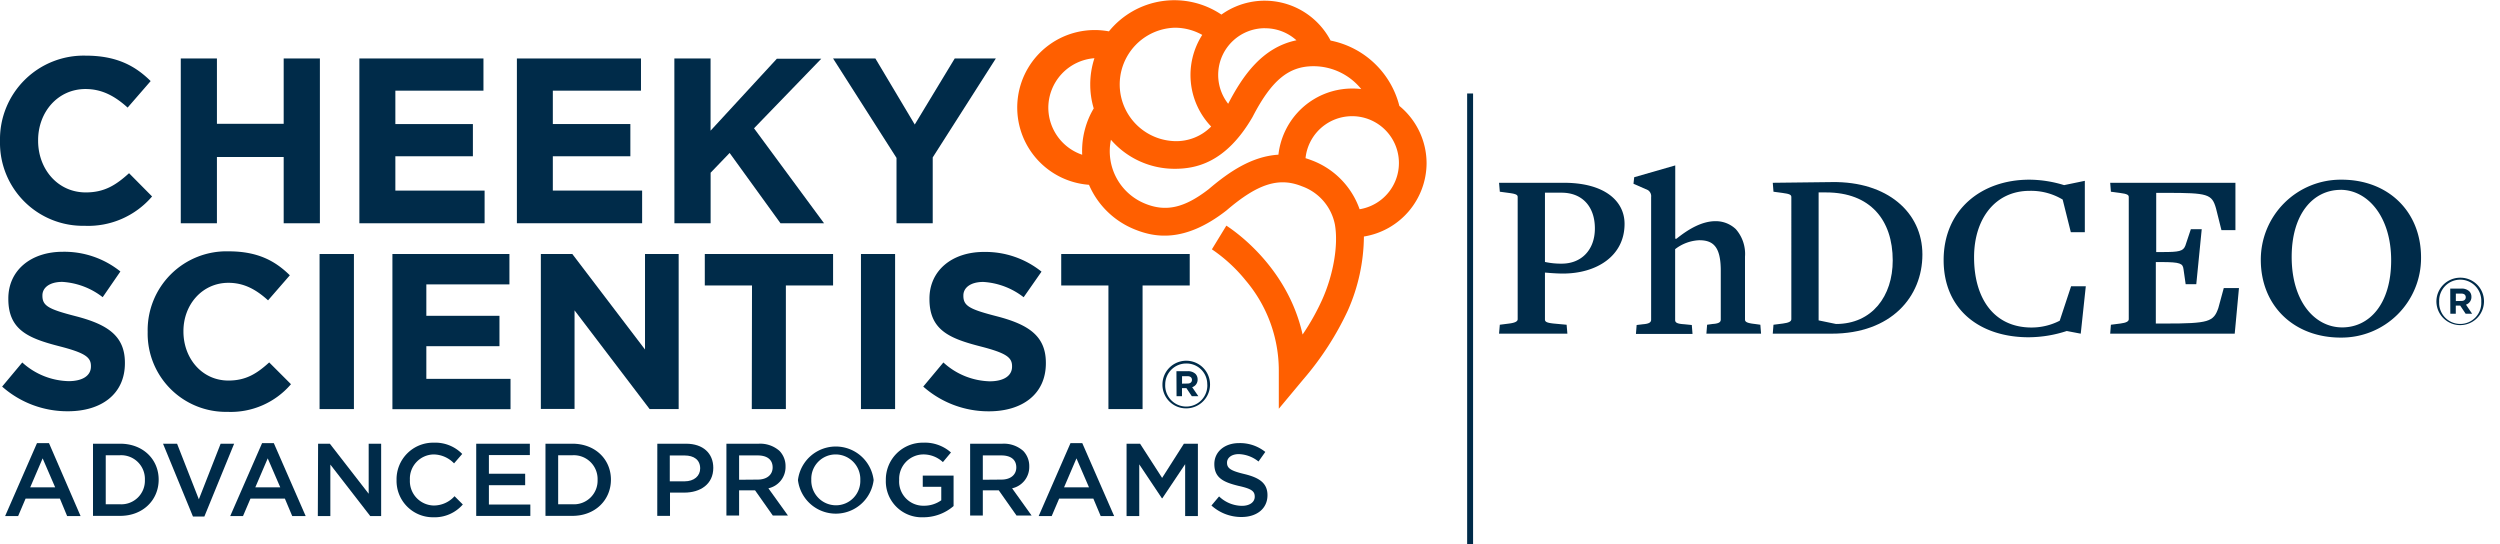 <svg id="Layer_1" data-name="Layer 1" xmlns="http://www.w3.org/2000/svg" viewBox="0 0 459.14 100"><defs><style>.cls-1{fill:#002b49;}.cls-2{fill:#ff5f00;}</style></defs><path class="cls-1" d="M6.79,81.39H9L14.8,94.78H12.33L11,91.57H4.7L3.33,94.78H.94Zm3.34,8.11-2.3-5.32L5.55,89.5Z"/><path class="cls-1" d="M17.08,81.49h5c4.17,0,7.06,2.86,7.06,6.6v0c0,3.74-2.89,6.65-7.06,6.65h-5Zm2.34,2.12v9H22a4.33,4.33,0,0,0,4.61-4.48v0A4.36,4.36,0,0,0,22,83.61Z"/><path class="cls-1" d="M29.94,81.49h2.58l4,10.21,4-10.21H43L37.53,94.87H35.44Z"/><path class="cls-1" d="M48.13,81.39h2.16l5.85,13.39H53.67l-1.35-3.21H46l-1.37,3.21H42.28Zm3.34,8.11-2.3-5.32L46.89,89.5Z"/><path class="cls-1" d="M58.42,81.49h2.16l7.13,9.19V81.49H70V94.78h-2l-7.33-9.46v9.46h-2.3Z"/><path class="cls-1" d="M72.83,88.17v0a6.72,6.72,0,0,1,6.84-6.87,6.92,6.92,0,0,1,5.22,2.07l-1.5,1.73a5.3,5.3,0,0,0-3.74-1.64,4.45,4.45,0,0,0-4.37,4.67v0a4.48,4.48,0,0,0,4.39,4.71,5.14,5.14,0,0,0,3.81-1.71L85,92.65A6.85,6.85,0,0,1,79.59,95,6.68,6.68,0,0,1,72.83,88.17Z"/><path class="cls-1" d="M87.46,81.49h9.85v2.09H89.79V87h6.66v2.11H89.79v3.55H97.4v2.09H87.46Z"/><path class="cls-1" d="M100.18,81.49h4.95c4.18,0,7.07,2.86,7.07,6.6v0c0,3.74-2.89,6.65-7.07,6.65h-4.95Zm2.33,2.12v9h2.62a4.34,4.34,0,0,0,4.62-4.48v0a4.37,4.37,0,0,0-4.62-4.52Z"/><path class="cls-1" d="M120.72,81.49H126c3.12,0,5,1.76,5,4.44v0c0,3-2.39,4.54-5.31,4.54h-2.64v4.27h-2.34Zm5,6.91c1.77,0,2.87-1,2.87-2.37v0c0-1.56-1.12-2.38-2.87-2.38h-2.71V88.4Z"/><path class="cls-1" d="M133.41,81.49h5.92a5.36,5.36,0,0,1,3.84,1.33,4,4,0,0,1,1.1,2.86v0a4,4,0,0,1-3.15,4l3.59,5h-2.78l-3.26-4.63h-2.93v4.63h-2.33Zm5.75,6.59c1.67,0,2.74-.88,2.74-2.23v0c0-1.43-1-2.21-2.76-2.21h-3.4v4.47Z"/><path class="cls-1" d="M146.55,88.17v0a7,7,0,0,1,13.9,0v0a7,7,0,0,1-13.9,0Zm11.45,0v0a4.54,4.54,0,0,0-4.52-4.71A4.47,4.47,0,0,0,149,88.09v0a4.54,4.54,0,0,0,4.52,4.71A4.47,4.47,0,0,0,158,88.17Z"/><path class="cls-1" d="M162.69,88.17v0a6.77,6.77,0,0,1,6.85-6.87,7.22,7.22,0,0,1,5.11,1.8l-1.48,1.77a5.24,5.24,0,0,0-3.72-1.41,4.48,4.48,0,0,0-4.31,4.67v0a4.44,4.44,0,0,0,4.52,4.75,5.43,5.43,0,0,0,3.21-1V89.4h-3.4V87.35h5.66v5.59A8.48,8.48,0,0,1,169.58,95,6.6,6.6,0,0,1,162.69,88.17Z"/><path class="cls-1" d="M178.17,81.49h5.92a5.36,5.36,0,0,1,3.84,1.33,4,4,0,0,1,1.1,2.86v0a4,4,0,0,1-3.15,4l3.58,5h-2.77l-3.26-4.63H180.5v4.63h-2.33Zm5.75,6.59c1.67,0,2.73-.88,2.73-2.23v0c0-1.43-1-2.21-2.75-2.21h-3.4v4.47Z"/><path class="cls-1" d="M196.6,81.39h2.17l5.85,13.39h-2.47l-1.35-3.21h-6.28l-1.37,3.21h-2.39ZM200,89.5l-2.3-5.32-2.28,5.32Z"/><path class="cls-1" d="M206.9,81.49h2.48l4.05,6.28,4-6.28H220V94.78h-2.34V85.25l-4.19,6.26h-.08l-4.16-6.23v9.5H206.9Z"/><path class="cls-1" d="M222.49,92.84l1.4-1.67a6.17,6.17,0,0,0,4.2,1.73c1.44,0,2.35-.69,2.35-1.67v0c0-1-.53-1.46-3-2-2.83-.69-4.42-1.52-4.42-4v0c0-2.28,1.9-3.85,4.54-3.85A7.39,7.39,0,0,1,232.38,83l-1.25,1.76a6.07,6.07,0,0,0-3.61-1.36c-1.37,0-2.17.7-2.17,1.57v0c0,1,.61,1.48,3.18,2.09,2.8.68,4.25,1.69,4.25,3.89v0c0,2.49-2,4-4.75,4A8.15,8.15,0,0,1,222.49,92.84Z"/><rect class="cls-1" x="269.45" y="17.17" width="1.09" height="82.83"/><path class="cls-1" d="M0,25.94v-.09A15.36,15.36,0,0,1,15.75,10.22c5.7,0,9.11,1.9,11.92,4.67l-4.23,4.87c-2.33-2.11-4.71-3.41-7.73-3.41C10.62,16.35,7,20.58,7,25.76v.09c0,5.18,3.58,9.49,8.76,9.49,3.45,0,5.57-1.38,7.94-3.53l4.23,4.27a15.44,15.44,0,0,1-12.39,5.39A15.24,15.24,0,0,1,0,25.94Z"/><path class="cls-1" d="M33.2,10.74h6.64v12H52.1v-12h6.65V41H52.1V28.83H39.84V41H33.2Z"/><path class="cls-1" d="M66,10.74H88.79v5.91H72.61v6.13H86.85V28.7H72.61V35H89V41H66Z"/><path class="cls-1" d="M94.93,10.74h22.79v5.91H101.53v6.13h14.24V28.7H101.53V35h16.4V41h-23Z"/><path class="cls-1" d="M123.85,10.74h6.65V24l12.17-13.21h8.16L138.48,23.56,151.34,41h-8L134,28.09l-3.49,3.63V41h-6.65Z"/><path class="cls-1" d="M164.65,29,153,10.74h7.77L168,22.87l7.34-12.13h7.55L171.3,28.91V41h-6.65Z"/><path class="cls-1" d="M.39,71l3.7-4.43A13.09,13.09,0,0,0,12.59,70c2.57,0,4.11-1,4.11-2.69v-.08c0-1.59-1-2.4-5.73-3.62-5.74-1.47-9.44-3-9.44-8.71v-.08c0-5.17,4.15-8.58,10-8.58a16.45,16.45,0,0,1,10.58,3.62l-3.25,4.72a13.37,13.37,0,0,0-7.41-2.81c-2.4,0-3.66,1.1-3.66,2.48v.08c0,1.87,1.22,2.48,6.15,3.75,5.77,1.5,9,3.58,9,8.54v.08c0,5.66-4.31,8.83-10.46,8.83A18.07,18.07,0,0,1,.39,71Z"/><path class="cls-1" d="M27.12,61v-.08A14.48,14.48,0,0,1,42,46.16c5.37,0,8.58,1.79,11.23,4.4l-4,4.6c-2.2-2-4.43-3.22-7.28-3.22-4.8,0-8.26,4-8.26,8.87v.08c0,4.89,3.38,9,8.26,9,3.25,0,5.25-1.3,7.49-3.33l4,4a14.56,14.56,0,0,1-11.68,5.08A14.37,14.37,0,0,1,27.12,61Z"/><path class="cls-1" d="M58.69,46.65H65V75.13H58.69Z"/><path class="cls-1" d="M72.07,46.65H93.56v5.58H78.3V58H91.73v5.58H78.3v6H93.76v5.57H72.07Z"/><path class="cls-1" d="M99.33,46.65h5.78l13.35,17.54V46.65h6.18V75.13h-5.33L105.52,57v18.1H99.33Z"/><path class="cls-1" d="M138.11,52.43h-8.67V46.65H153v5.78h-8.67v22.7h-6.26Z"/><path class="cls-1" d="M158.12,46.65h6.27V75.13h-6.27Z"/><path class="cls-1" d="M169.56,71l3.7-4.43a13.09,13.09,0,0,0,8.5,3.46c2.57,0,4.11-1,4.11-2.69v-.08c0-1.59-1-2.4-5.73-3.62-5.74-1.47-9.44-3-9.44-8.71v-.08c0-5.17,4.15-8.58,10-8.58a16.45,16.45,0,0,1,10.58,3.62L188,54.59a13.37,13.37,0,0,0-7.41-2.81c-2.4,0-3.66,1.1-3.66,2.48v.08c0,1.87,1.22,2.48,6.15,3.75,5.77,1.5,9,3.58,9,8.54v.08c0,5.66-4.31,8.83-10.46,8.83A18.07,18.07,0,0,1,169.56,71Z"/><path class="cls-1" d="M203.57,52.43H194.9V46.65h23.6v5.78h-8.66v22.7h-6.27Z"/><path class="cls-2" d="M262,30a13.65,13.65,0,0,0-5-10.55,16.31,16.31,0,0,0-12.63-12,13.66,13.66,0,0,0-20.05-4.77,15.48,15.48,0,0,0-20.66,3.08A14.23,14.23,0,1,0,200,33.94a15.38,15.38,0,0,0,8.42,8.2c3.49,1.41,9,2.59,16.75-3.43l.09-.07c5.72-4.9,9.6-6.14,13.84-4.43a9.37,9.37,0,0,1,6.07,7.07c.64,3.72-.27,9.1-2.31,13.68a42.5,42.5,0,0,1-3.63,6.48c-2.88-13-13.5-19.66-14-20l-2.66,4.35a28.64,28.64,0,0,1,6.23,5.74,25.57,25.57,0,0,1,6.06,16.54v7l4.51-5.41A54.8,54.8,0,0,0,247.55,57a34.17,34.17,0,0,0,2.94-13.56A13.71,13.71,0,0,0,262,30ZM232.33,5.19A8.57,8.57,0,0,1,238.1,7.4c-6.3,1.31-9.87,6.53-12.54,11.66h0a8.58,8.58,0,0,1,6.77-13.88Zm-16.59-.1a10.32,10.32,0,0,1,5.06,1.32,13.67,13.67,0,0,0,1.64,16.83,9,9,0,0,1-6.7,2.68,10.42,10.42,0,0,1,0-20.83ZM192.53,19.8A9.15,9.15,0,0,1,201,10.69a15.4,15.4,0,0,0-.77,4.82,15.2,15.2,0,0,0,.64,4.4,14.87,14.87,0,0,0-1,2,15.46,15.46,0,0,0-1.12,6.51A9.16,9.16,0,0,1,192.53,19.8ZM222,34.73c-4.45,3.45-7.84,4.23-11.67,2.68a10.38,10.38,0,0,1-6.3-11.74A15.46,15.46,0,0,0,215.74,31c3.77,0,9.34-1,14.26-9.45l.06-.11c3.46-6.68,6.6-9.28,11.17-9.28A11.29,11.29,0,0,1,250,16.36a12.06,12.06,0,0,0-1.6-.1,13.62,13.62,0,0,0-12.29,7.64,13.77,13.77,0,0,0-1.32,4.51C229.85,28.71,225.64,31.63,222,34.73Zm27.7,3.7A14.83,14.83,0,0,0,241,29.48c-.42-.16-.82-.3-1.23-.43a8.46,8.46,0,0,1,.83-2.9,8.6,8.6,0,1,1,9.08,12.28Z"/><path class="cls-1" d="M287.06,50.24c-1.11,0-2.26-.09-3.32-.18v8.6c0,.44.31.62,1.59.76l2.39.22.14,1.64H275.31l.14-1.64,1.72-.22c1.11-.14,1.56-.4,1.56-.8V36.19c0-.4-.27-.58-1.64-.76l-1.64-.22-.14-1.64h11.93c7.36,0,11.12,3.28,11.12,7.54C298.36,47.09,293.13,50.24,287.06,50.24Zm-.27-14.85h-3.05V48.11a13.69,13.69,0,0,0,3.1.31c3.55,0,6.07-2.48,6.07-6.47S290.61,35.39,286.79,35.39Z"/><path class="cls-1" d="M313.39,61.28l.13-1.64,1-.14c1.28-.08,1.51-.4,1.51-.84V49.71c0-4.39-1.38-5.59-3.95-5.59a7.76,7.76,0,0,0-4.43,1.64v13c0,.44.26.71,1.68.79l1.38.14.13,1.64H300.45l.13-1.64,1.15-.14c1.06-.08,1.51-.31,1.51-.84V36.19a1.32,1.32,0,0,0-.62-1.29L300,33.75l.13-1.2,7.54-2.17V43.85h.22c2.35-1.9,4.79-3.23,7.18-3.23a5.34,5.34,0,0,1,3.72,1.46,6.89,6.89,0,0,1,1.69,5.06V58.66c0,.4.22.67,1.82.84l1,.14.13,1.64Z"/><path class="cls-1" d="M336.39,61.28H325.58l.13-1.64,1.73-.22c1.11-.14,1.55-.4,1.55-.8V36.19c0-.4-.26-.58-1.64-.76l-1.64-.22-.13-1.64,10.9-.13c10.11-.14,16.58,5.54,16.58,13.3S347.34,61.28,336.39,61.28Zm-1-25.94H334v23.5l3.19.66c6.65,0,10.42-5.14,10.42-11.66C347.61,40.4,343.49,35.34,335.38,35.34Z"/><path class="cls-1" d="M382.14,61.28l-2.57-.49a22.67,22.67,0,0,1-7,1.15c-8.87,0-15.61-5-15.61-14.18S363.83,33,372.7,33a21.91,21.91,0,0,1,6.38,1l3.81-.79v9.44h-2.57l-1.5-6a11.28,11.28,0,0,0-6.08-1.6c-6.29,0-10.19,5.1-10.19,12.2,0,7.71,3.77,12.9,10.55,12.9a11.29,11.29,0,0,0,5.18-1.25l2.09-6.33h2.7Z"/><path class="cls-1" d="M410.42,61.28H387.55l.13-1.64,1.73-.22c1.11-.14,1.55-.4,1.55-.8V36.19c0-.4-.27-.58-1.64-.76l-1.64-.22-.13-1.64h23v8.69h-2.57l-1-4c-.75-2.62-1.46-2.84-9.13-2.84H396V46.29h1.15c3,0,3.81-.13,4.21-1.19l1-3h2l-1,10.1h-1.95l-.4-2.79c-.14-1-.53-1.28-4.08-1.28h-1V59.42h1.68c8.07,0,8.91-.32,9.8-2.84l1-3.68h2.79Z"/><path class="cls-1" d="M429.88,62c-8.56,0-14.67-5.81-14.67-14.28A14.68,14.68,0,0,1,430.06,33c8.51,0,14.58,5.81,14.58,14.28A14.61,14.61,0,0,1,429.88,62Zm0-27.13c-5,0-9,4.34-9,12.32,0,8.2,4.26,12.94,9.27,12.94s9-4.3,9-12.32S434.84,34.86,429.84,34.86Z"/><path class="cls-1" d="M447.46,55.43v0A4.38,4.38,0,0,1,451.85,51a4.33,4.33,0,0,1,4.35,4.34v0a4.37,4.37,0,0,1-8.74,0Zm8.24,0v0a3.87,3.87,0,1,0-7.73,0v0a3.87,3.87,0,1,0,7.73,0ZM450,53h2.07a2,2,0,0,1,1.44.51,1.39,1.39,0,0,1,.38,1v0a1.45,1.45,0,0,1-1,1.44l1.13,1.67h-1.19l-1-1.5h-.81v1.5h-1Zm2.06,2.27c.52,0,.79-.28.79-.67v0c0-.45-.31-.68-.82-.68h-1v1.37Z"/><path class="cls-1" d="M213.49,70.62v0a4.37,4.37,0,0,1,8.74,0v0A4.38,4.38,0,0,1,217.85,75,4.34,4.34,0,0,1,213.49,70.62Zm8.23,0v0a3.8,3.8,0,0,0-3.85-3.86A3.85,3.85,0,0,0,214,70.6v0a3.87,3.87,0,1,0,7.73,0Zm-5.66-2.45h2.06a2,2,0,0,1,1.44.5,1.44,1.44,0,0,1,.39,1v0a1.44,1.44,0,0,1-1,1.44l1.14,1.66h-1.2l-1-1.49h-.81v1.49h-1Zm2.05,2.27c.52,0,.8-.28.8-.67v0c0-.45-.32-.68-.82-.68h-1v1.37Z"/></svg>